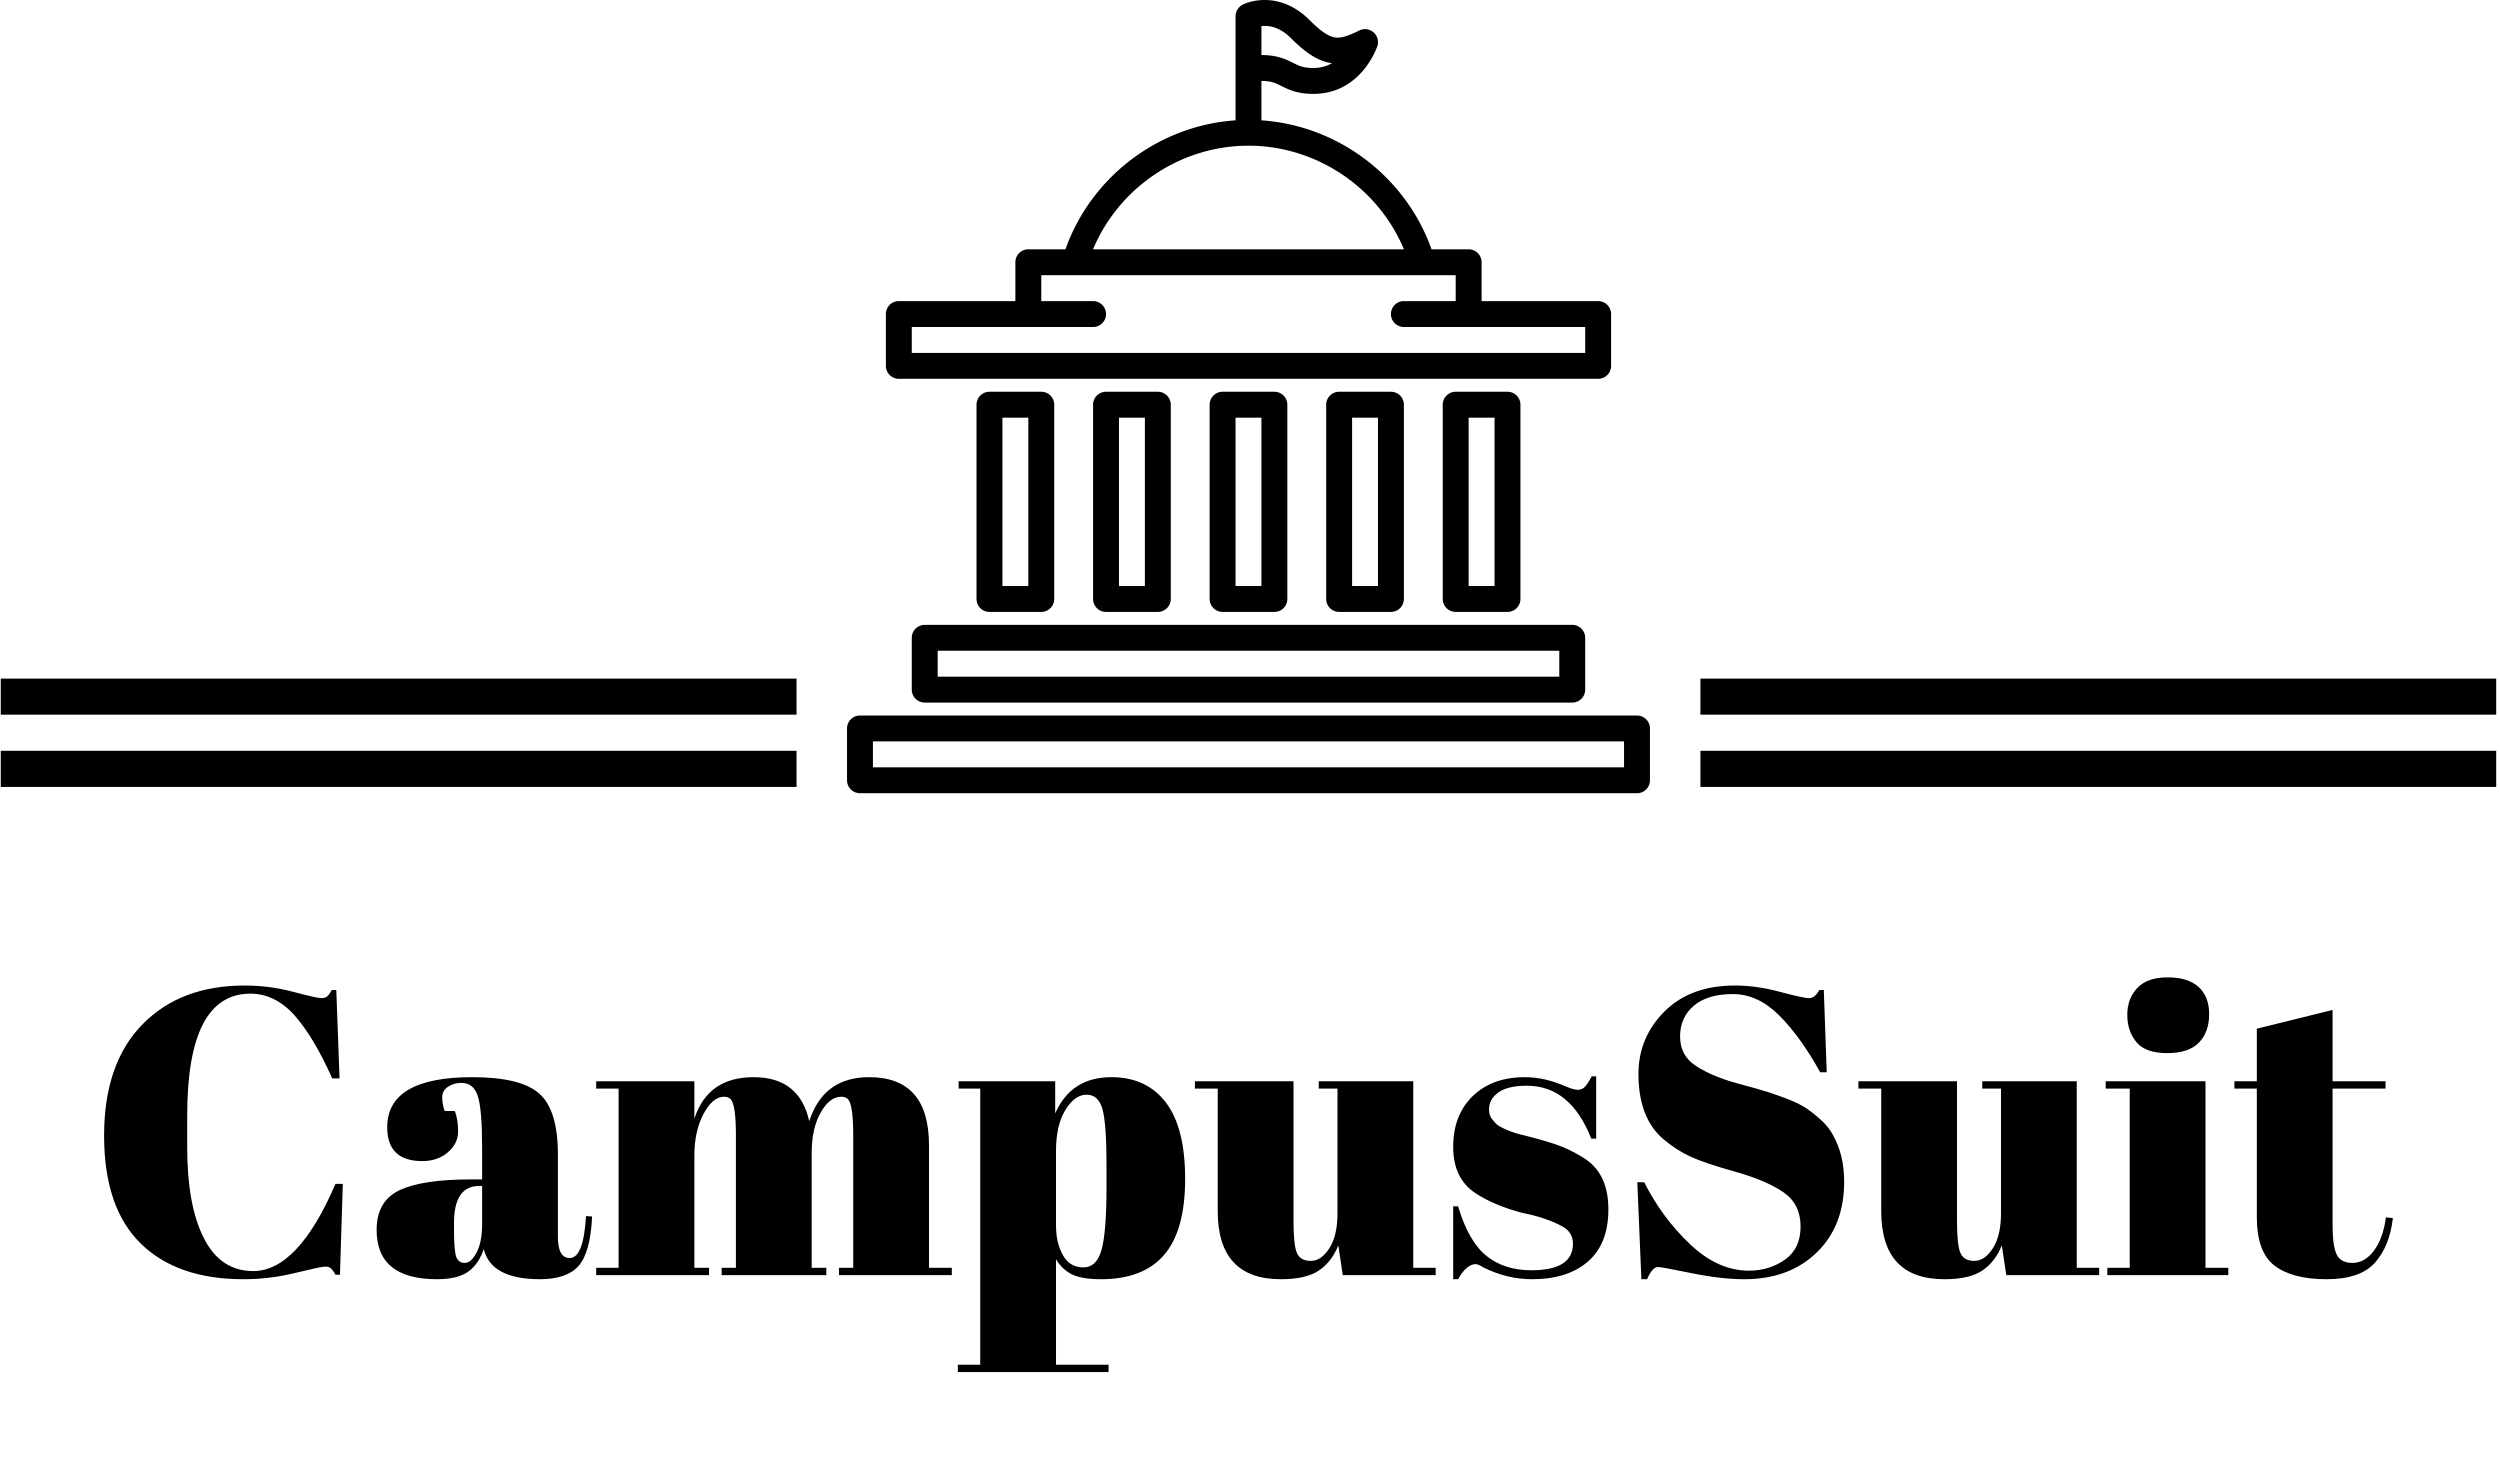 <svg xmlns="http://www.w3.org/2000/svg" version="1.1" xmlns:xlink="http://www.w3.org/1999/xlink" xmlns:svgjs="http://svgjs.dev/svgjs" width="2000" height="1171" viewBox="0 0 2000 1171"><g transform="matrix(1,0,0,1,-1.212,-0.816)"><svg viewBox="0 0 396 232" data-background-color="#001f3f" preserveAspectRatio="xMidYMid meet" height="1171" width="2000" xmlns="http://www.w3.org/2000/svg" xmlns:xlink="http://www.w3.org/1999/xlink"><g id="tight-bounds" transform="matrix(1,0,0,1,0.24,0.162)"><svg viewBox="0 0 395.52 231.677" height="231.677" width="395.52"><g><svg viewBox="0 0 395.52 231.677" height="231.677" width="395.52"><g transform="matrix(1,0,0,1,0,140.705)"><svg viewBox="0 0 395.52 90.972" height="90.972" width="395.52"><g id="textblocktransform"><svg viewBox="0 0 395.52 90.972" height="90.972" width="395.52" id="textblock"><g><svg viewBox="0 0 395.52 90.972" height="90.972" width="395.52"><g transform="matrix(1,0,0,1,0,0)"><svg width="395.52" viewBox="-8.95 -47.55 302.93 70.45" height="90.972" data-palette-color="#0074d9"><path d="M20-34.55L20-34.55Q12.25-34.55 12.25-19.6L12.25-19.6 12.25-15.65Q12.25-8.55 14.3-4.53 16.35-0.5 20.35-0.5L20.35-0.5Q25.85-0.5 30.45-11.2L30.45-11.2 31.35-11.2 31-0.05 30.45-0.05Q30.15-0.6 29.9-0.83 29.65-1.05 29.18-1.05 28.7-1.05 25.55-0.28 22.4 0.5 19.15 0.5L19.15 0.5Q11 0.5 6.53-3.9 2.05-8.3 2.05-17.13 2.05-25.95 6.73-30.75 11.4-35.55 19.3-35.55L19.3-35.55Q22.35-35.55 25.28-34.77 28.2-34 28.7-34 29.2-34 29.45-34.23 29.7-34.45 30-35L30-35 30.55-35 30.95-24.15 30.05-24.15Q27.8-29.2 25.43-31.88 23.05-34.55 20-34.55ZM47-11.75L47-11.75 48.45-11.75 48.45-15.6Q48.45-20.35 47.92-21.98 47.4-23.6 45.9-23.6L45.9-23.6Q45-23.6 44.27-23.13 43.55-22.65 43.55-21.83 43.55-21 43.85-20.15L43.85-20.15 45.1-20.15Q45.5-19.1 45.5-17.63 45.5-16.15 44.25-15.08 43-14 41.1-14L41.1-14Q36.8-14 36.8-18.15L36.8-18.15Q36.8-24.3 47.25-24.3L47.25-24.3Q53.2-24.3 55.47-22.28 57.75-20.25 57.75-14.85L57.75-14.85 57.75-4.7Q57.75-2.1 59.2-2.1L59.2-2.1Q60.9-2.1 61.2-7.25L61.2-7.25 61.95-7.2Q61.75-2.8 60.3-1.15 58.85 0.5 55.55 0.5L55.55 0.5Q49.55 0.5 48.65-3.2L48.65-3.2Q48-1.3 46.7-0.4 45.4 0.5 42.9 0.5L42.9 0.5Q35.5 0.5 35.5-5.55L35.5-5.55Q35.5-9.1 38.32-10.43 41.15-11.75 47-11.75ZM45-5.6Q45-3 45.27-2.25 45.55-1.5 46.32-1.5 47.1-1.5 47.77-2.78 48.45-4.05 48.45-6.3L48.45-6.3 48.45-10.95 48.1-10.95Q45-10.95 45-6.4L45-6.4 45-5.6ZM62.45-22.9L62.45-23.8 74.5-23.8 74.5-19.2Q76.15-24.3 81.77-24.3 87.4-24.3 88.6-18.9L88.6-18.9Q90.35-24.3 95.95-24.3L95.95-24.3Q103.3-24.3 103.3-15.95L103.3-15.95 103.3-0.9 106.1-0.9 106.1 0 92.25 0 92.25-0.9 94-0.9 94-17.15Q94-20.95 93.35-21.6L93.35-21.6Q93.05-21.9 92.55-21.9L92.55-21.9Q91.1-21.9 90-19.95 88.9-18 88.9-15L88.9-15 88.9-0.9 90.7-0.9 90.7 0 77.85 0 77.85-0.9 79.6-0.9 79.6-17.15Q79.6-20.95 78.95-21.6L78.95-21.6Q78.65-21.9 78.15-21.9L78.15-21.9Q76.75-21.9 75.62-19.78 74.5-17.65 74.5-14.7L74.5-14.7 74.5-0.9 76.3-0.9 76.3 0 62.45 0 62.45-0.9 65.2-0.9 65.2-22.9 62.45-22.9ZM125.09-13.45Q125.09-18.6 124.59-20.38 124.09-22.15 122.64-22.15 121.19-22.15 120.04-20.28 118.89-18.4 118.89-15.25L118.89-15.25 118.89-6.1Q118.89-3.95 119.74-2.45 120.59-0.95 122.24-0.95 123.89-0.95 124.49-3.15 125.09-5.35 125.09-10.85L125.09-10.85 125.09-13.45ZM106.94-23.8L118.79-23.8 118.79-19.85Q120.74-24.3 125.69-24.3L125.69-24.3Q129.99-24.3 132.37-21.2 134.74-18.1 134.74-11.8 134.74-5.5 132.17-2.5 129.59 0.5 124.44 0.5L124.44 0.5Q122.04 0.5 120.84-0.1 119.64-0.7 118.89-1.95L118.89-1.95 118.89 11 125.34 11 125.34 11.9 106.84 11.9 106.84 11 109.59 11 109.59-22.9 106.94-22.9 106.94-23.8ZM165.49-0.9L165.49 0 154.09 0 153.54-3.65Q152.74-1.65 151.17-0.58 149.59 0.5 146.49 0.5L146.49 0.5Q138.74 0.5 138.74-7.85L138.74-7.85 138.74-22.9 135.94-22.9 135.94-23.8 148.04-23.8 148.04-6.65Q148.04-3.65 148.47-2.7 148.89-1.75 150.17-1.75 151.44-1.75 152.44-3.3 153.44-4.85 153.44-7.6L153.44-7.6 153.44-22.9 151.14-22.9 151.14-23.8 162.74-23.8 162.74-0.9 165.49-0.9ZM168.24 0.5L167.64 0.5 167.64-8.45 168.24-8.45Q169.54-4.1 171.74-2.35 173.94-0.6 177.24-0.6L177.24-0.6Q182.34-0.6 182.34-3.85L182.34-3.85Q182.34-5.25 181.09-5.95L181.09-5.95Q179.14-7.05 176.09-7.65L176.09-7.65Q172.69-8.55 170.39-10.05L170.39-10.05Q167.64-11.85 167.64-15.75 167.64-19.65 170.04-21.98 172.44-24.3 176.44-24.3L176.44-24.3Q178.89-24.3 181.49-23.15L181.49-23.15Q182.44-22.75 182.94-22.75 183.44-22.75 183.79-23.1 184.14-23.45 184.64-24.4L184.64-24.4 185.19-24.4 185.19-16.75 184.59-16.75Q182.04-23.25 176.69-23.25L176.69-23.25Q174.34-23.25 173.19-22.43 172.04-21.6 172.04-20.35L172.04-20.35Q172.04-19.6 172.39-19.18 172.74-18.75 172.94-18.55 173.14-18.35 173.59-18.13 174.04-17.9 174.34-17.78 174.64-17.65 175.26-17.45 175.89-17.25 176.19-17.2L176.19-17.2Q179.59-16.35 181.09-15.73 182.59-15.1 183.94-14.2L183.94-14.2Q186.69-12.3 186.69-8.08 186.69-3.85 184.19-1.68 181.69 0.5 177.34 0.5L177.34 0.5Q174.24 0.5 171.34-0.95L171.34-0.95Q170.74-1.35 170.39-1.35L170.39-1.35Q169.29-1.35 168.24 0.5L168.24 0.5ZM203.94-0.55L203.94-0.55Q206.44-0.55 208.36-1.9 210.28-3.25 210.28-5.98 210.28-8.7 208.21-10.15 206.13-11.6 202.31-12.68 198.49-13.75 196.76-14.55 195.03-15.35 193.49-16.65L193.49-16.65Q190.38-19.25 190.38-24.7L190.38-24.7Q190.38-29.15 193.56-32.35 196.74-35.55 202.24-35.55L202.24-35.55Q204.88-35.55 207.76-34.77 210.63-34 211.34-34 212.03-34 212.59-35L212.59-35 213.13-35 213.49-24.9 212.69-24.9Q210.28-29.25 207.66-31.88 205.03-34.5 201.96-34.5 198.88-34.5 197.19-33.08 195.49-31.65 195.49-29.28 195.49-26.9 197.51-25.63 199.53-24.35 202.49-23.55 205.44-22.75 206.36-22.45 207.28-22.15 208.66-21.63 210.03-21.1 210.91-20.53 211.78-19.95 212.76-19.07 213.74-18.2 214.28-17.15L214.28-17.15Q215.63-14.75 215.63-11.45L215.63-11.45Q215.63-6.05 212.26-2.78 208.88 0.5 203.38 0.5L203.38 0.5Q200.53 0.5 196.86-0.25 193.19-1 192.78-1L192.78-1Q192.09-1 191.44 0.5L191.44 0.5 190.74 0.5 190.24-11.4 191.09-11.4Q193.28-7.05 196.71-3.8 200.13-0.55 203.94-0.55ZM246.93-0.9L246.93 0 235.53 0 234.98-3.65Q234.18-1.65 232.61-0.58 231.03 0.5 227.93 0.5L227.93 0.5Q220.18 0.5 220.18-7.85L220.18-7.85 220.18-22.9 217.38-22.9 217.38-23.8 229.48-23.8 229.48-6.65Q229.48-3.65 229.91-2.7 230.33-1.75 231.61-1.75 232.88-1.75 233.88-3.3 234.88-4.85 234.88-7.6L234.88-7.6 234.88-22.9 232.58-22.9 232.58-23.8 244.18-23.8 244.18-0.9 246.93-0.9ZM255.28-27.25Q252.63-27.25 251.5-28.6 250.38-29.95 250.38-31.95 250.38-33.95 251.61-35.25 252.83-36.55 255.33-36.55 257.83-36.55 259.13-35.38 260.43-34.2 260.43-32.02 260.43-29.85 259.18-28.55 257.93-27.25 255.28-27.25ZM247.73-22.9L247.73-23.8 259.98-23.8 259.98-0.9 262.78-0.9 262.78 0 247.93 0 247.93-0.9 250.68-0.9 250.68-22.9 247.73-22.9ZM266.28-7.15L266.28-7.15 266.28-22.9 263.53-22.9 263.53-23.8 266.28-23.8 266.28-30.25 275.58-32.55 275.58-23.8 282.08-23.8 282.08-22.9 275.58-22.9 275.58-6.05Q275.58-3.7 276.05-2.6 276.53-1.5 278.03-1.5 279.53-1.5 280.65-3 281.78-4.5 282.13-7.1L282.13-7.1 282.98-7Q282.58-3.55 280.78-1.53 278.98 0.5 274.83 0.5 270.68 0.5 268.48-1.15 266.28-2.8 266.28-7.15Z" opacity="1" transform="matrix(1,0,0,1,0,0)" fill="#000000" class="wordmark-text-0" data-fill-palette-color="primary" id="text-0"></path></svg></g></svg></g></svg></g></svg></g><g transform="matrix(1,0,0,1,126.129,0)"><svg viewBox="0 0 143.262 125.723" height="125.723" width="143.262"><g><svg xmlns="http://www.w3.org/2000/svg" xmlns:xlink="http://www.w3.org/1999/xlink" version="1.1" x="8" y="0" viewBox="1 1.75 62 61.25" enable-background="new 0 0 64 64" xml:space="preserve" height="125.723" width="127.262" class="icon-icon-0" data-fill-palette-color="accent" id="icon-0"><g fill="#0074d9" data-fill-palette-color="accent"><g fill="#0074d9" data-fill-palette-color="accent"><path d="M5 31H59A1 1 0 0 0 60 30V26A1 1 0 0 0 59 25H50V22A1 1 0 0 0 49 21H46.133C44.145 15.393 38.928 11.444 33 11.041V8C33.764 8 34.095 8.166 34.553 8.395 35.092 8.664 35.764 9 37 9 40.678 9 41.898 5.467 41.949 5.316A1.001 1.001 0 0 0 40.553 4.105C39.78 4.492 39.282 4.656 38.887 4.656 38.463 4.656 37.906 4.491 36.707 3.292 35.432 2.018 34.123 1.75 33.25 1.75 32.386 1.75 31.785 2 31.616 2.078L31.605 2.083 31.553 2.106A1 1 0 0 0 31.307 2.284C31.291 2.299 31.281 2.318 31.266 2.334A1 1 0 0 0 31.07 2.654 1 1 0 0 0 31 3V11.042C25.071 11.444 19.854 15.393 17.867 21H15A1 1 0 0 0 14 22V25H5A1 1 0 0 0 4 26V30A1 1 0 0 0 5 31M33 3.763C33.077 3.755 33.161 3.75 33.25 3.75 33.971 3.75 34.658 4.072 35.293 4.707 36.502 5.917 37.45 6.501 38.449 6.629A2.9 2.9 0 0 1 37 7C36.236 7 35.905 6.834 35.447 6.605 34.908 6.336 34.236 6 33 6zM32 13C37.251 13 42.007 16.229 44.003 21H19.997C21.993 16.229 26.749 13 32 13M6 27H20A1 1 0 0 0 20 25H16V23H48V25H44A1 1 0 0 0 44 27H58V29H6z" fill="#000000" data-fill-palette-color="accent"></path><path d="M34 49A1 1 0 0 0 35 48V33A1 1 0 0 0 34 32H30A1 1 0 0 0 29 33V48A1 1 0 0 0 30 49zM31 34H33V47H31z" fill="#000000" data-fill-palette-color="accent"></path><path d="M43 49A1 1 0 0 0 44 48V33A1 1 0 0 0 43 32H39A1 1 0 0 0 38 33V48A1 1 0 0 0 39 49zM40 34H42V47H40z" fill="#000000" data-fill-palette-color="accent"></path><path d="M52 49A1 1 0 0 0 53 48V33A1 1 0 0 0 52 32H48A1 1 0 0 0 47 33V48A1 1 0 0 0 48 49zM49 34H51V47H49z" fill="#000000" data-fill-palette-color="accent"></path><path d="M25 49A1 1 0 0 0 26 48V33A1 1 0 0 0 25 32H21A1 1 0 0 0 20 33V48A1 1 0 0 0 21 49zM22 34H24V47H22z" fill="#000000" data-fill-palette-color="accent"></path><path d="M16 49A1 1 0 0 0 17 48V33A1 1 0 0 0 16 32H12A1 1 0 0 0 11 33V48A1 1 0 0 0 12 49zM13 34H15V47H13z" fill="#000000" data-fill-palette-color="accent"></path><path d="M6 51V55A1 1 0 0 0 7 56H57A1 1 0 0 0 58 55V51A1 1 0 0 0 57 50H7A1 1 0 0 0 6 51M8 52H56V54H8z" fill="#000000" data-fill-palette-color="accent"></path><path d="M62 57H2A1 1 0 0 0 1 58V62A1 1 0 0 0 2 63H62A1 1 0 0 0 63 62V58A1 1 0 0 0 62 57M61 61H3V59H61z" fill="#000000" data-fill-palette-color="accent"></path></g></g></svg></g></svg></g><g><rect width="126.129" height="5.723" y="118.999" x="269.391" fill="#000000" data-fill-palette-color="accent"></rect><rect width="126.129" height="5.723" y="118.999" x="0" fill="#000000" data-fill-palette-color="accent"></rect><rect width="126.129" height="5.723" y="107.553" x="269.391" fill="#000000" data-fill-palette-color="accent"></rect><rect width="126.129" height="5.723" y="107.553" x="0" fill="#000000" data-fill-palette-color="accent"></rect></g></svg></g><defs></defs></svg><rect width="395.52" height="231.677" fill="none" stroke="none" visibility="hidden"></rect></g></svg></g></svg>